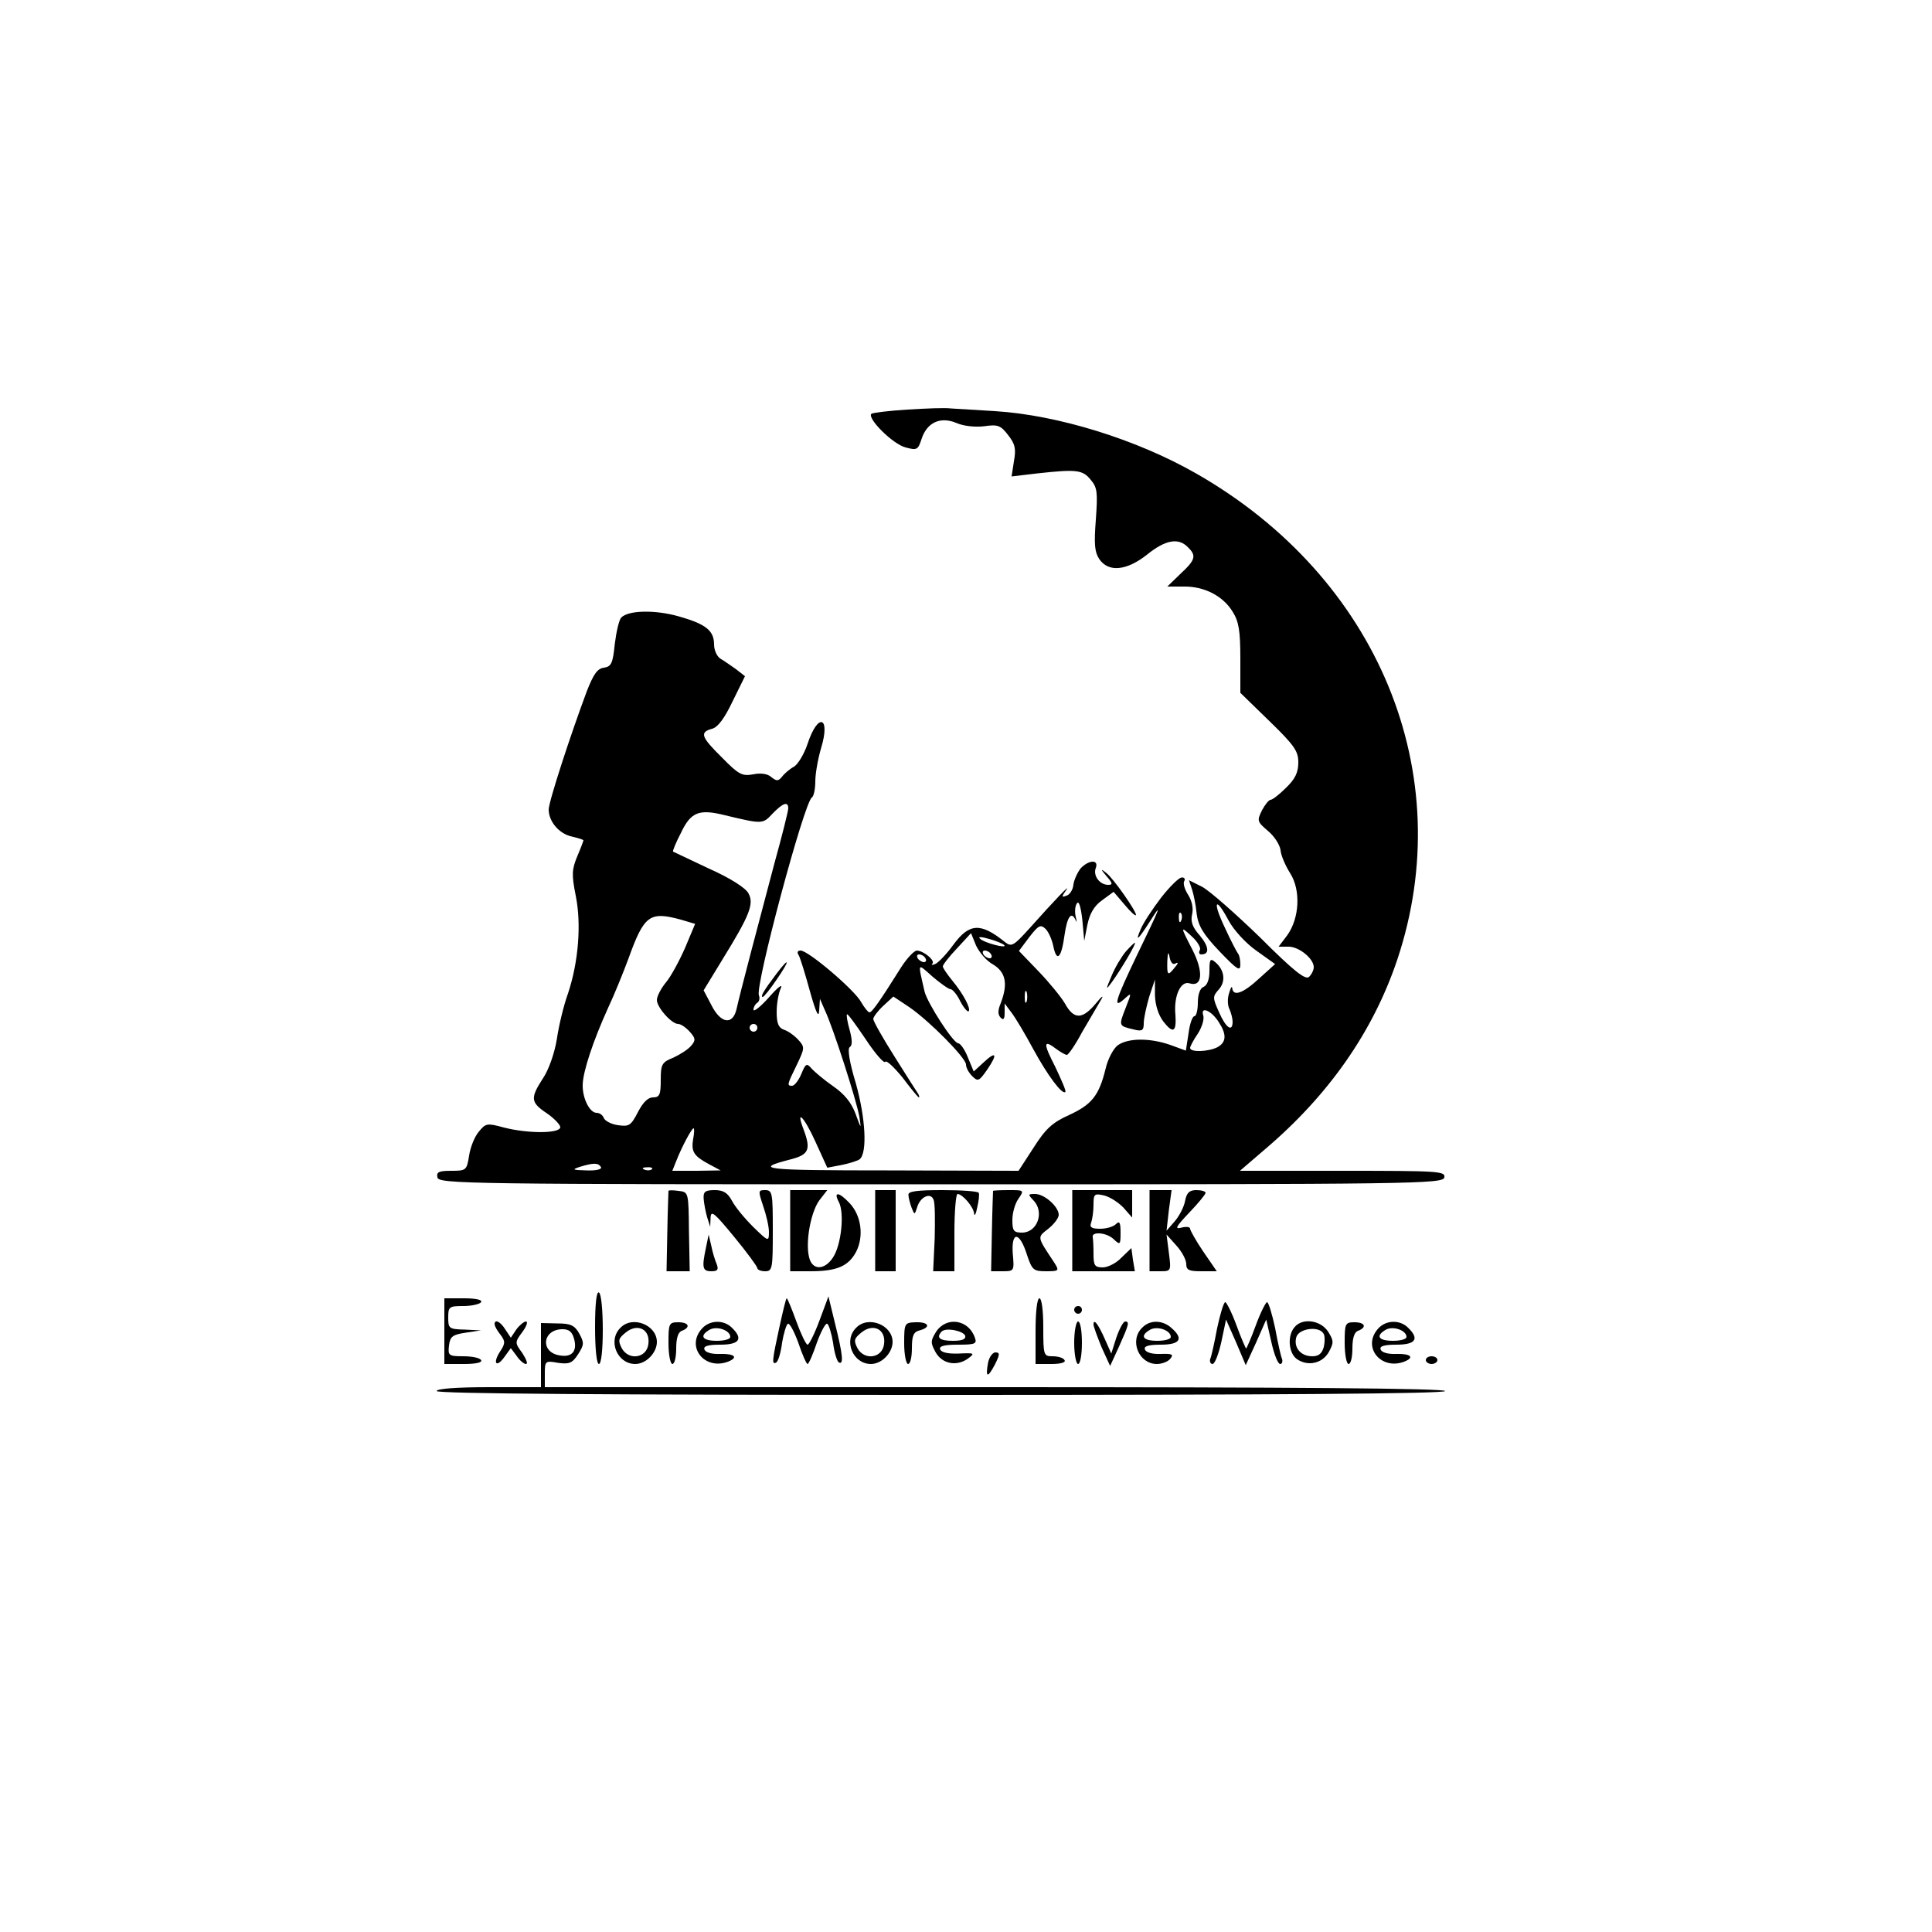 <?xml version="1.0" encoding="UTF-8"?>
<svg xmlns="http://www.w3.org/2000/svg" xmlns:xlink="http://www.w3.org/1999/xlink" width="3080px" height="3080px" viewBox="0 0 3080 3080" version="1.1">
<g id="surface1">
<path style=" stroke:none;fill-rule:nonzero;fill:rgb(0%,0%,0%);fill-opacity:1;" d="M 1446.363 652.969 C 1417.414 654.801 1391.547 657.883 1389.082 659.734 C 1382.297 667.133 1423.582 708.398 1443.898 713.332 C 1461.77 718.25 1463.617 717.016 1469.164 699.785 C 1477.785 673.281 1499.348 663.43 1525.215 674.52 C 1536.918 679.449 1555.398 681.297 1569.57 679.449 C 1590.516 676.363 1595.438 678.215 1607.148 693.617 C 1618.23 707.785 1620.082 715.184 1616.383 735.504 L 1612.684 759.531 L 1654.582 754.602 C 1716.801 747.816 1726.031 749.051 1738.969 765.066 C 1749.438 777.398 1750.051 785.398 1746.984 828.52 C 1743.902 867.949 1745.133 880.266 1752.52 891.348 C 1767.297 912.918 1796.25 909.836 1828.898 883.969 C 1857.852 860.551 1878.801 856.852 1893.586 872.25 C 1907.75 885.801 1905.898 892.586 1881.883 914.77 L 1860.934 935.082 L 1886.801 935.082 C 1919.453 934.469 1949.637 949.867 1965.031 975.133 C 1974.902 990.531 1977.363 1005.934 1977.363 1049.668 L 1977.363 1104.484 L 2023.562 1149.453 C 2063.602 1188.266 2069.77 1197.504 2069.77 1215.363 C 2069.77 1231.383 2064.836 1241.852 2050.051 1256.016 C 2039.582 1266.496 2028.484 1275.117 2025.402 1275.117 C 2022.949 1275.117 2016.785 1282.516 2011.852 1291.75 C 2003.852 1308.383 2003.852 1309.617 2021.102 1324.398 C 2031.57 1333.016 2040.199 1346.582 2041.418 1355.199 C 2042.031 1363.816 2049.43 1380.453 2056.816 1392.164 C 2074.066 1419.266 2071.602 1464.23 2051.902 1491.332 L 2038.348 1509.199 L 2054.363 1509.199 C 2071 1509.199 2094.398 1528.297 2094.398 1541.852 C 2094.398 1546.164 2091.316 1552.934 2087 1557.25 C 2081.465 1562.801 2063.602 1549.23 2008.785 1494.414 C 1969.348 1456.215 1928.082 1419.883 1916.383 1413.719 L 1895.43 1403.25 L 1900.363 1418.031 C 1902.816 1425.418 1906.52 1443.281 1907.75 1456.836 C 1910.215 1475.934 1918.215 1489.484 1944.102 1516.598 C 1972.43 1546.164 1977.363 1549.23 1977.363 1537.535 C 1977.363 1529.531 1975.516 1522.133 1973.668 1520.281 C 1971.816 1517.816 1961.969 1499.348 1952.719 1479.016 C 1932.398 1436.516 1937.316 1427.266 1958.883 1467.934 C 1966.883 1482.719 1985.984 1503.652 2002.617 1515.363 L 2032.801 1536.918 L 2007.547 1559.719 C 1981.668 1583.734 1965.652 1589.281 1964.418 1575.117 C 1963.801 1571.414 1961.969 1574.496 1959.496 1583.117 C 1956.414 1591.75 1957.031 1603.449 1960.117 1609 C 1962.582 1614.535 1965.031 1623.785 1965.031 1628.703 C 1965.031 1645.949 1954.57 1639.184 1943.48 1613.918 C 1933 1590.516 1933 1588.668 1942.867 1577.582 C 1954.57 1564.637 1952.098 1546.164 1937.316 1533.836 C 1929.316 1527.066 1928.082 1529.531 1928.082 1548 C 1928.082 1561.562 1924.383 1570.801 1918.836 1573.266 C 1913.297 1575.117 1909.602 1584.969 1909.602 1598.52 C 1909.602 1610.215 1907.133 1620.082 1904.051 1620.082 C 1900.984 1620.082 1896.668 1632.398 1894.816 1647.184 L 1890.504 1674.898 L 1865.25 1665.668 C 1833.215 1654.582 1798.719 1654.582 1782.082 1666.281 C 1775.316 1671.199 1766.066 1687.836 1762.383 1704.469 C 1751.898 1746.984 1740.199 1761.148 1703.852 1777.785 C 1677.984 1789.48 1666.902 1799.332 1647.801 1829.52 L 1623.785 1866.48 L 1417.414 1865.867 C 1215.363 1865.867 1198.734 1864.016 1261.57 1848 C 1289.281 1840.602 1292.984 1832.602 1281.281 1801.184 C 1267.734 1766.066 1281.902 1780.23 1299.77 1819.668 L 1318.852 1861.551 L 1341.652 1857.23 C 1353.969 1854.785 1367.52 1850.465 1370.602 1848 C 1382.918 1837.531 1379.836 1782.082 1364.438 1727.266 C 1353.969 1692.77 1350.883 1671.816 1354.586 1669.363 C 1358.902 1666.902 1358.902 1658.266 1354.586 1642.25 C 1350.883 1629.316 1349.031 1618.23 1350.266 1617 C 1351.504 1615.77 1364.438 1633.637 1379.836 1656.418 C 1395.23 1679.836 1409.402 1695.852 1411.25 1692.77 C 1413.098 1689.684 1425.418 1701.398 1438.984 1718.016 C 1451.918 1735.266 1463.617 1749.438 1464.852 1749.438 C 1466.082 1749.438 1465.465 1747.598 1464.23 1744.516 C 1462.383 1742.051 1445.75 1715.562 1426.652 1685.383 C 1407.562 1655.199 1392.164 1628.082 1392.164 1624.398 C 1392.164 1621.316 1399.551 1611.453 1408.184 1603.449 L 1424.199 1588.668 L 1450.066 1605.918 C 1482.102 1628.082 1540 1686.602 1540 1697.082 C 1540 1702 1544.316 1710.016 1549.852 1715.562 C 1559.102 1724.801 1560.949 1723.57 1573.883 1705.082 C 1591.133 1679.836 1588.051 1674.898 1567.719 1694 L 1552.316 1708.164 L 1543.082 1686 C 1538.148 1673.051 1530.77 1663.199 1527.684 1663.199 C 1519.668 1663.199 1479.016 1599.75 1474.082 1581.266 C 1463 1532.602 1461.77 1535.066 1487.016 1557.25 C 1499.348 1567.719 1512.281 1576.969 1515.363 1576.969 C 1518.438 1576.969 1525.836 1585.586 1530.77 1596.051 C 1536.297 1606.531 1542.465 1613.918 1544.316 1612.066 C 1548 1607.77 1535.684 1584.348 1517.816 1562.801 C 1509.816 1552.934 1503.031 1543.082 1503.031 1540.617 C 1503.031 1538.148 1512.902 1525.215 1525.836 1511.668 L 1548 1487.637 L 1556.016 1507.348 C 1560.949 1517.816 1572.652 1532 1583.117 1537.535 C 1603.449 1549.852 1607.148 1568.332 1595.438 1599.133 C 1590.516 1610.836 1590.516 1617.617 1595.438 1622.547 C 1599.75 1626.852 1601.602 1624.398 1601.602 1614.535 L 1601.602 1599.75 L 1612.684 1614.535 C 1618.852 1622.547 1634.25 1648.414 1647.184 1672.438 C 1669.984 1714.332 1693.383 1745.75 1698.316 1740.816 C 1700.164 1739.586 1692.148 1721.719 1682.297 1700.785 C 1662.586 1662.586 1663.199 1656.418 1684.148 1672.438 C 1690.918 1677.363 1698.316 1681.684 1700.785 1681.684 C 1703.23 1681.684 1714.332 1665.668 1724.801 1645.949 C 1735.883 1626.852 1749.438 1604.066 1754.363 1595.438 C 1760.531 1585.586 1757.449 1586.816 1746.984 1599.75 C 1725.414 1625.617 1711.867 1625.617 1697.703 1599.75 C 1691.535 1589.281 1672.438 1565.867 1655.199 1548 L 1624.398 1515.984 L 1641.016 1493.801 C 1655.801 1474.703 1658.883 1473.469 1666.902 1480.867 C 1671.816 1485.801 1677.363 1498.734 1679.215 1508.586 C 1684.77 1535.066 1692.148 1527.066 1697.082 1490.719 C 1701.398 1460.535 1708.164 1451.918 1714.949 1467.316 C 1716.801 1471.617 1716.801 1469.164 1714.949 1461.77 C 1713.102 1453.77 1713.719 1444.52 1716.801 1440.199 C 1719.867 1435.281 1722.949 1445.133 1725.414 1466.082 L 1728.496 1499.969 L 1733.418 1474.703 C 1737.117 1456.836 1743.902 1444.52 1756.836 1435.281 L 1775.316 1421.734 L 1793.184 1442.668 C 1802.414 1453.77 1810.418 1461.148 1811.031 1458.684 C 1811.031 1451.918 1775.316 1400.785 1763.602 1391.547 C 1754.363 1384.148 1754.363 1385.383 1764.215 1397.082 C 1774.082 1408.184 1774.082 1410.637 1766.684 1410.637 C 1753.133 1410.637 1742.051 1395.852 1746.984 1383.535 C 1751.898 1369.984 1735.883 1370.602 1722.949 1384.148 C 1718.016 1390.316 1712.48 1402.016 1711.25 1410.016 C 1710.637 1418.652 1705.082 1426.652 1700.164 1427.883 C 1692.148 1430.969 1692.148 1429.734 1699.547 1419.266 C 1708.785 1406.332 1681.066 1435.281 1640.402 1480.867 C 1616.383 1507.348 1612.684 1509.816 1602.836 1502.418 C 1563.402 1470.398 1545.547 1471.617 1520.281 1505.504 C 1509.199 1520.898 1495.652 1535.066 1490.719 1536.918 C 1485.801 1538.77 1483.949 1538.77 1486.402 1536.297 C 1491.332 1531.383 1472.852 1515.984 1461.77 1515.363 C 1457.453 1515.363 1446.363 1527.066 1437.133 1541.23 C 1402.637 1596.051 1390.316 1613.918 1386 1613.918 C 1384.148 1613.918 1378 1606.531 1373.066 1597.898 C 1363.199 1578.801 1288.668 1515.363 1276.348 1515.363 C 1271.418 1515.363 1270.199 1518.438 1273.266 1522.75 C 1275.734 1527.066 1283.75 1552.934 1291.133 1580.031 C 1301 1615.148 1305.297 1623.785 1305.918 1610.836 L 1307.148 1592.363 L 1315.164 1610.836 C 1328.102 1637.949 1365.668 1754.984 1369.984 1780.23 C 1373.066 1800.57 1373.066 1800.57 1363.816 1775.316 C 1357.051 1757.449 1345.969 1743.902 1328.102 1731.582 C 1313.934 1721.719 1298.531 1708.785 1293.602 1703.23 C 1286.199 1694.617 1284.363 1695.23 1277.586 1711.867 C 1273.266 1722.332 1266.496 1730.969 1262.801 1730.969 C 1254.184 1730.969 1254.801 1729.117 1270.199 1697.703 C 1283.133 1670.598 1283.133 1669.363 1272.652 1657.652 C 1266.496 1650.883 1256.016 1643.484 1249.867 1641.637 C 1241.23 1638.562 1238.164 1631.785 1238.164 1613.297 C 1238.164 1599.75 1241.23 1582.504 1244.934 1575.117 C 1248.016 1567.719 1240 1573.883 1226.453 1589.281 C 1212.898 1604.684 1201.199 1613.918 1201.199 1609.602 C 1201.199 1605.918 1203.668 1600.984 1207.363 1598.52 C 1210.438 1596.668 1211.668 1591.133 1209.816 1586.816 C 1203.668 1571.414 1281.902 1279.43 1294.215 1271.418 C 1297.297 1269.582 1299.77 1257.867 1299.77 1245.551 C 1299.77 1233.23 1304.066 1209.199 1309 1192.582 C 1324.398 1142.066 1304.066 1135.281 1287.438 1185.801 C 1281.902 1202.43 1272.031 1218.449 1265.883 1222.148 C 1259.098 1225.836 1250.48 1233.23 1246.785 1238.164 C 1240.617 1245.551 1238.164 1245.551 1229.535 1238.785 C 1223.383 1233.23 1212.281 1232 1200.586 1234.465 C 1183.332 1237.547 1177.801 1235.082 1151.297 1207.984 C 1117.418 1174.719 1114.969 1167.316 1135.281 1161.785 C 1144.531 1159.316 1155 1145.148 1167.934 1118.031 L 1187.652 1078 L 1173.48 1066.918 C 1165.469 1061.363 1154.383 1053.363 1148.836 1050.281 C 1142.684 1046.586 1138.363 1036.117 1138.363 1027.484 C 1138.363 1005.316 1125.43 994.836 1081.703 982.52 C 1044.734 972.051 1002.23 972.668 990.531 984.363 C 986.836 988.066 982.52 1007.164 980.051 1026.867 C 976.984 1057.668 974.516 1062.602 962.801 1064.449 C 952.332 1065.684 946.184 1074.918 935.703 1101.402 C 909.215 1172.25 874.719 1278.199 874.719 1290.52 C 874.719 1309.617 891.348 1329.332 911.684 1333.637 C 922.148 1336.098 930.164 1338.57 930.164 1339.801 C 930.164 1340.414 925.852 1352.117 920.297 1365.051 C 911.684 1386 911.066 1394 917.836 1427.883 C 927.082 1473.469 922.148 1533.836 905.52 1583.734 C 898.75 1602.215 890.734 1635.48 887.652 1657.031 C 883.969 1679.215 874.719 1705.703 865.48 1719.25 C 845.148 1750.668 845.77 1757.449 871.637 1774.703 C 883.348 1782.703 893.199 1793.184 893.199 1796.867 C 893.199 1807.348 841.453 1807.348 803.266 1797.484 C 776.164 1790.102 774.316 1790.719 763.215 1804.266 C 756.449 1812.266 749.668 1829.52 747.816 1842.453 C 744.133 1865.867 742.902 1866.48 719.484 1866.48 C 699.785 1866.48 695.465 1868.332 697.316 1876.949 C 699.164 1887.418 742.281 1888.031 1499.969 1888.031 C 2257.637 1888.031 2300.77 1887.418 2302.602 1876.949 C 2304.453 1867.102 2293.363 1866.48 2140.602 1866.48 L 1976.75 1866.48 L 2016.164 1832.602 C 2117.801 1746.363 2188.652 1645.332 2227.453 1530.148 C 2326.637 1233.852 2197.266 920.297 1906.52 754.602 C 1811.652 700.398 1686 661.586 1586.199 655.418 C 1556.016 653.582 1523.984 651.734 1515.363 651.117 C 1506.734 649.883 1475.934 651.117 1446.363 652.969 Z M 1256.637 1288.668 C 1256.637 1292.984 1246.785 1332.402 1234.465 1376.77 C 1210.438 1467.316 1179.637 1583.734 1174.102 1609 C 1167.934 1634.867 1148.836 1631.785 1134.051 1602.215 L 1121.734 1578.801 L 1152.535 1528.297 C 1195.031 1459.297 1202.43 1440.816 1193.199 1424.199 C 1188.883 1415.57 1163.617 1399.551 1130.363 1384.77 C 1100.184 1370.602 1074.297 1358.281 1073.066 1357.668 C 1071.836 1357.051 1077.383 1343.496 1085.398 1328.102 C 1101.402 1294.215 1114.348 1289.281 1156.23 1299.77 C 1215.363 1313.934 1215.984 1313.934 1231.383 1297.297 C 1248.016 1280.051 1256.637 1276.969 1256.637 1288.668 Z M 1085.398 1466.082 L 1108.184 1472.852 L 1092.164 1511.051 C 1082.934 1532 1069.383 1557.25 1061.363 1566.484 C 1053.363 1576.348 1047.199 1588.668 1047.199 1594.199 C 1047.199 1605.918 1070.602 1632.398 1081.082 1632.398 C 1085.398 1632.398 1093.398 1637.949 1099.562 1644.719 C 1108.801 1655.199 1109.414 1658.266 1102.016 1666.902 C 1097.102 1673.051 1084.164 1681.066 1073.684 1686 C 1055.199 1693.383 1053.363 1696.465 1053.363 1721.719 C 1053.363 1745.133 1051.516 1749.438 1041.031 1749.438 C 1033.031 1749.438 1025.016 1757.449 1017.016 1772.852 C 1005.934 1794.402 1002.852 1796.25 985.602 1793.801 C 975.133 1792.562 964.652 1787.016 962.801 1782.703 C 960.969 1777.785 956.031 1774.082 951.098 1774.082 C 940.016 1774.082 928.316 1750.668 928.934 1729.117 C 929.547 1707.551 945.562 1659.504 968.969 1607.77 C 979.438 1585.586 993.602 1550.469 1001.617 1528.918 C 1026.867 1458.684 1035.496 1452.531 1085.398 1466.082 Z M 1600.984 1506.734 C 1606.531 1512.902 1568.332 1503.031 1562.184 1496.266 C 1558.48 1493.184 1564.637 1493.184 1576.969 1496.883 C 1588.051 1499.969 1598.52 1504.266 1600.984 1506.734 Z M 1580.031 1521.52 C 1581.883 1524.602 1581.266 1527.684 1577.582 1527.684 C 1574.496 1527.684 1569.57 1524.602 1567.719 1521.52 C 1565.867 1517.816 1566.484 1515.363 1570.184 1515.363 C 1573.266 1515.363 1578.199 1517.816 1580.031 1521.52 Z M 1475.316 1527.684 C 1477.164 1530.77 1476.551 1533.836 1472.852 1533.836 C 1469.785 1533.836 1464.852 1530.77 1463 1527.684 C 1461.148 1523.984 1461.77 1521.52 1465.465 1521.52 C 1468.547 1521.52 1473.469 1523.984 1475.316 1527.684 Z M 1636.719 1596.668 C 1634.867 1600.984 1633.637 1597.898 1633.637 1589.281 C 1633.637 1580.652 1634.867 1577.582 1636.719 1581.266 C 1637.949 1585.586 1637.949 1592.984 1636.719 1596.668 Z M 1942.867 1629.316 C 1955.801 1649.031 1955.184 1661.348 1941.016 1669.363 C 1926.852 1676.75 1897.281 1677.984 1897.281 1670.598 C 1897.281 1668.133 1902.816 1657.652 1909.602 1647.801 C 1916.383 1637.332 1920.066 1624.398 1918.215 1618.852 C 1913.297 1603.449 1931.164 1610.836 1942.867 1629.316 Z M 1207.363 1638.562 C 1207.363 1641.637 1204.902 1644.719 1201.199 1644.719 C 1198.117 1644.719 1195.031 1641.637 1195.031 1638.562 C 1195.031 1634.867 1198.117 1632.398 1201.199 1632.398 C 1204.902 1632.398 1207.363 1634.867 1207.363 1638.562 Z M 1105.098 1815.348 C 1101.402 1836.297 1106.332 1843.066 1130.363 1856 L 1148.836 1865.867 L 1110.652 1866.48 L 1071.836 1866.48 L 1078 1851.082 C 1086.617 1828.898 1102.637 1798.719 1105.719 1798.719 C 1106.949 1798.719 1106.949 1806.117 1105.098 1815.348 Z M 957.883 1860.316 C 960.348 1864.016 951.098 1866.48 935.082 1865.867 C 912.918 1865.25 911.066 1864.637 924 1860.316 C 946.184 1853.547 953.57 1853.547 957.883 1860.316 Z M 1039.199 1864.016 C 1037.348 1865.867 1031.801 1866.48 1027.484 1864.637 C 1022.562 1862.785 1024.402 1860.934 1031.184 1860.934 C 1037.969 1860.316 1041.652 1862.164 1039.199 1864.016 Z M 1039.199 1864.016 "/>
<path style=" stroke:none;fill-rule:nonzero;fill:rgb(0%,0%,0%);fill-opacity:1;" d="M 1851.082 1430.969 C 1837.531 1448.836 1822.75 1471 1818.43 1481.48 C 1809.199 1503.031 1814.117 1498.734 1833.836 1467.934 C 1852.934 1437.75 1851.082 1443.281 1812.266 1523.363 C 1777.785 1595.438 1773.465 1609.602 1792.562 1592.363 C 1804.266 1581.883 1804.266 1581.883 1794.402 1607.148 C 1783.316 1635.48 1783.316 1635.48 1806.734 1641.016 C 1820.902 1644.719 1823.363 1642.867 1823.363 1631.164 C 1823.363 1623.164 1827.668 1604.684 1831.984 1589.281 L 1841.215 1561.562 L 1841.215 1586.816 C 1841.836 1602.836 1846.77 1618.23 1854.785 1628.703 C 1870.184 1648.414 1875.719 1645.332 1873.867 1618.23 C 1870.801 1587.43 1882.496 1562.801 1896.668 1567.719 C 1917 1573.883 1918.836 1549.23 1900.984 1514.133 C 1881.266 1475.934 1881.266 1475.316 1900.984 1493.801 C 1909.602 1501.801 1915.148 1511.668 1912.684 1514.75 C 1910.836 1518.438 1911.449 1521.52 1915.148 1521.52 C 1928.703 1521.52 1927.465 1509.199 1912.684 1491.332 C 1900.984 1478.398 1897.902 1469.164 1900.363 1458.066 C 1902.816 1448.215 1900.363 1436.516 1894.199 1426.652 C 1888.652 1418.031 1885.582 1408.184 1888.031 1404.48 C 1889.883 1401.398 1888.031 1398.316 1883.734 1398.934 C 1879.414 1398.934 1864.637 1413.719 1851.082 1430.969 Z M 1883.117 1467.316 C 1881.266 1472.23 1879.414 1470.398 1879.414 1463.617 C 1878.801 1456.836 1880.652 1453.148 1882.496 1455.602 C 1884.348 1457.453 1884.969 1463 1883.117 1467.316 Z M 1874.484 1535.684 C 1878.801 1533.215 1878.184 1536.297 1873.25 1541.852 C 1861.551 1556.637 1860.316 1555.398 1860.934 1532 C 1861.551 1517.816 1862.785 1515.984 1864.637 1526.449 C 1866.48 1535.066 1870.184 1538.77 1874.484 1535.684 Z M 1874.484 1535.684 "/>
<path style=" stroke:none;fill-rule:nonzero;fill:rgb(0%,0%,0%);fill-opacity:1;" d="M 1795.016 1516.598 C 1788.25 1524.602 1777.785 1541.852 1772.23 1555.398 C 1762.383 1578.801 1762.383 1579.418 1772.852 1565.25 C 1788.25 1543.703 1812.266 1503.031 1809.199 1503.031 C 1807.969 1503.031 1801.801 1509.199 1795.016 1516.598 Z M 1795.016 1516.598 "/>
<path style=" stroke:none;fill-rule:nonzero;fill:rgb(0%,0%,0%);fill-opacity:1;" d="M 1236.934 1553.551 C 1217.836 1578.801 1211.668 1589.281 1215.984 1589.281 C 1217.836 1589.281 1227.684 1576.969 1238.164 1561.562 C 1260.332 1529.531 1259.098 1523.984 1236.934 1553.551 Z M 1236.934 1553.551 "/>
<path style=" stroke:none;fill-rule:nonzero;fill:rgb(0%,0%,0%);fill-opacity:1;" d="M 1065.684 1898.516 C 1065.684 1899.75 1064.449 1928.703 1063.836 1963.801 L 1062.602 2026.637 L 1099.562 2026.637 L 1098.332 1963.801 C 1097.719 1900.363 1097.719 1900.363 1081.703 1898.516 C 1073.066 1897.281 1065.684 1897.281 1065.684 1898.516 Z M 1065.684 1898.516 "/>
<path style=" stroke:none;fill-rule:nonzero;fill:rgb(0%,0%,0%);fill-opacity:1;" d="M 1121.734 1910.836 C 1122.348 1918.836 1124.816 1931.785 1127.281 1940.398 L 1132.199 1955.801 L 1132.816 1941.016 C 1133.438 1928.703 1138.984 1933.617 1170.398 1971.816 C 1190.734 1996.453 1207.363 2019.25 1207.363 2021.719 C 1207.363 2024.184 1212.898 2026.637 1219.684 2026.637 C 1231.383 2026.637 1232 2022.332 1232 1961.969 C 1232 1901.598 1231.383 1897.281 1219.684 1897.281 C 1208.598 1897.281 1208.598 1898.516 1216.602 1922.535 C 1221.531 1936.703 1225.836 1955.184 1225.836 1963.801 C 1225.836 1979.816 1225.215 1979.816 1200.586 1955.801 C 1187.031 1942.25 1171.637 1923.77 1166.703 1913.918 C 1159.934 1901.598 1153.148 1897.281 1139.602 1897.281 C 1124.199 1897.281 1121.117 1899.75 1121.734 1910.836 Z M 1121.734 1910.836 "/>
<path style=" stroke:none;fill-rule:nonzero;fill:rgb(0%,0%,0%);fill-opacity:1;" d="M 1259.719 1961.969 L 1259.719 2026.637 L 1291.75 2026.637 C 1334.25 2026.637 1352.734 2018.637 1365.051 1995.215 C 1377.383 1970.586 1373.066 1937.934 1354.586 1918.215 C 1337.332 1899.75 1328.102 1899.133 1337.332 1916.383 C 1346.582 1934.23 1341.031 1984.75 1328.102 2004.465 C 1314.547 2025.402 1294.836 2025.402 1289.898 2004.465 C 1283.75 1980.438 1292.363 1933 1305.918 1913.918 L 1318.852 1897.281 L 1259.719 1897.281 Z M 1259.719 1961.969 "/>
<path style=" stroke:none;fill-rule:nonzero;fill:rgb(0%,0%,0%);fill-opacity:1;" d="M 1395.23 1961.969 L 1395.23 2026.637 L 1427.883 2026.637 L 1427.883 1897.281 L 1395.23 1897.281 Z M 1395.23 1961.969 "/>
<path style=" stroke:none;fill-rule:nonzero;fill:rgb(0%,0%,0%);fill-opacity:1;" d="M 1448.215 1904.668 C 1448.215 1908.984 1450.684 1918.215 1453.148 1925 C 1458.066 1937.316 1458.066 1937.316 1462.383 1923.77 C 1467.316 1907.75 1483.949 1900.363 1488.25 1912.684 C 1490.719 1917.602 1490.719 1945.332 1490.098 1974.281 L 1487.637 2026.637 L 1521.52 2026.637 L 1521.52 1965.031 C 1521.52 1931.164 1523.984 1903.438 1526.449 1903.438 C 1534.453 1903.438 1552.316 1924.383 1552.934 1934.852 C 1553.551 1939.785 1556.016 1934.852 1557.867 1925 C 1560.332 1914.531 1561.562 1904.668 1560.332 1901.598 C 1559.102 1899.133 1533.215 1897.281 1502.418 1897.281 C 1462.383 1897.281 1447.602 1899.133 1448.215 1904.668 Z M 1448.215 1904.668 "/>
<path style=" stroke:none;fill-rule:nonzero;fill:rgb(0%,0%,0%);fill-opacity:1;" d="M 1583.117 1898.516 C 1583.117 1899.75 1581.883 1928.703 1581.266 1963.801 L 1580.031 2026.637 L 1598.52 2026.637 C 1617 2026.637 1617 2026.016 1614.535 1998.297 C 1612.066 1961.969 1625.617 1963.199 1637.332 2000.77 C 1645.332 2024.801 1647.801 2026.637 1667.516 2026.637 C 1688.453 2026.637 1689.066 2026.016 1680.449 2012.469 C 1652.734 1970.586 1653.348 1973.051 1671.199 1958.883 C 1680.449 1951.484 1687.836 1941.637 1687.836 1936.703 C 1687.836 1923.77 1665.051 1903.438 1650.266 1903.438 C 1638.562 1903.438 1638.562 1904.051 1647.184 1913.297 C 1665.668 1931.785 1653.969 1965.031 1629.316 1965.031 C 1615.77 1965.031 1613.918 1961.969 1613.918 1944.719 C 1613.918 1933.617 1618.23 1918.215 1623.785 1910.836 C 1633.016 1897.281 1632.398 1897.281 1608.383 1897.281 C 1594.199 1897.281 1583.117 1897.902 1583.117 1898.516 Z M 1583.117 1898.516 "/>
<path style=" stroke:none;fill-rule:nonzero;fill:rgb(0%,0%,0%);fill-opacity:1;" d="M 1709.398 1961.969 L 1709.398 2026.637 L 1809.199 2026.637 L 1806.117 2008.164 L 1803.652 1989.684 L 1787.637 2005.082 C 1779.617 2013.703 1766.066 2020.48 1758.066 2020.48 C 1745.133 2020.48 1743.281 2017.398 1743.281 1998.918 C 1743.281 1987.215 1742.668 1975.516 1742.051 1972.43 C 1739.586 1963.199 1763 1964.418 1774.703 1974.902 C 1785.785 1985.363 1786.398 1984.75 1786.398 1965.031 C 1786.398 1948.402 1784.551 1945.949 1779 1951.484 C 1774.703 1955.801 1763.602 1958.883 1753.75 1958.883 C 1740.199 1958.883 1736.504 1956.414 1739.586 1949.016 C 1741.43 1943.48 1743.281 1931.164 1743.281 1920.684 C 1743.281 1903.438 1744.516 1902.199 1760.531 1905.898 C 1769.77 1908.363 1783.316 1917 1791.332 1925.617 L 1804.883 1941.016 L 1804.883 1897.281 L 1709.398 1897.281 Z M 1709.398 1961.969 "/>
<path style=" stroke:none;fill-rule:nonzero;fill:rgb(0%,0%,0%);fill-opacity:1;" d="M 1832.602 1961.969 L 1832.602 2026.637 L 1849.852 2026.637 C 1867.102 2026.637 1867.102 2026.016 1863.398 1997.066 L 1859.703 1968.117 L 1875.098 1985.363 C 1883.734 1994.602 1891.117 2008.164 1891.117 2014.934 C 1891.117 2024.801 1895.43 2026.637 1915.148 2026.637 L 1939.785 2026.637 L 1918.215 1995.215 C 1906.52 1977.984 1897.281 1961.348 1897.281 1958.883 C 1897.281 1955.801 1891.117 1955.184 1883.734 1957.031 C 1872.016 1960.117 1874.484 1955.801 1896.051 1933 C 1910.215 1918.215 1921.918 1904.051 1921.918 1901.598 C 1921.918 1899.133 1915.148 1897.281 1907.133 1897.281 C 1896.051 1897.281 1891.734 1901.598 1889.266 1914.531 C 1887.418 1924.383 1880.031 1938.551 1872.637 1947.184 L 1859.703 1961.969 L 1863.398 1929.316 L 1867.719 1897.281 L 1832.602 1897.281 Z M 1832.602 1961.969 "/>
<path style=" stroke:none;fill-rule:nonzero;fill:rgb(0%,0%,0%);fill-opacity:1;" d="M 1125.43 1989.066 C 1118.652 2021.102 1119.883 2026.637 1134.051 2026.637 C 1143.918 2026.637 1145.77 2024.184 1142.684 2015.551 C 1140.215 2010 1135.898 1996.453 1134.051 1986.602 L 1129.75 1968.117 Z M 1125.43 1989.066 "/>
<path style=" stroke:none;fill-rule:nonzero;fill:rgb(0%,0%,0%);fill-opacity:1;" d="M 948.637 2115.348 C 948.637 2150.453 951.098 2174.48 954.801 2174.48 C 958.496 2174.48 960.969 2152.297 960.969 2119.652 C 960.969 2088.852 958.496 2062.363 954.801 2060.52 C 951.098 2058.051 948.637 2077.77 948.637 2115.348 Z M 948.637 2115.348 "/>
<path style=" stroke:none;fill-rule:nonzero;fill:rgb(0%,0%,0%);fill-opacity:1;" d="M 708.398 2122.117 L 708.398 2174.48 L 739.816 2174.48 C 758.918 2174.48 769.383 2172.016 766.918 2168.316 C 765.066 2164.617 752.133 2162.164 738.586 2162.164 C 715.184 2162.164 713.949 2160.934 715.801 2144.918 C 717.637 2130.75 721.332 2127.668 742.281 2124.586 L 766.918 2120.883 L 741.051 2119.652 C 715.801 2119.031 714.562 2117.801 714.562 2100.562 C 714.562 2083.316 715.801 2082.082 738.586 2082.082 C 752.133 2082.082 765.066 2079 766.918 2075.918 C 769.383 2072.215 758.918 2069.77 739.816 2069.77 L 708.398 2069.77 Z M 708.398 2122.117 "/>
<path style=" stroke:none;fill-rule:nonzero;fill:rgb(0%,0%,0%);fill-opacity:1;" d="M 1242.469 2115.969 C 1230.77 2169.551 1230.148 2176.332 1237.547 2172.016 C 1240.617 2170.164 1244.934 2156 1246.785 2140.602 C 1249.25 2125.816 1253.562 2111.652 1256.016 2110.414 C 1258.484 2108.57 1265.883 2122.117 1272.652 2140.602 C 1278.816 2159.082 1285.598 2174.48 1287.438 2174.48 C 1289.281 2174.48 1296.066 2159.082 1302.215 2140.602 C 1309 2122.117 1316.398 2108.57 1318.852 2110.414 C 1321.316 2111.652 1325.637 2125.816 1328.102 2140.602 C 1329.949 2156 1334.25 2170.164 1337.332 2172.016 C 1345.348 2176.332 1343.496 2159.082 1331.184 2109.801 L 1320.703 2066.684 L 1306.535 2104.867 C 1298.531 2126.43 1289.898 2143.684 1287.438 2143.684 C 1284.984 2143.684 1276.969 2127.051 1269.582 2106.719 C 1262.184 2086.398 1255.402 2069.77 1254.184 2069.77 C 1252.949 2069.77 1248.016 2090.703 1242.469 2115.969 Z M 1242.469 2115.969 "/>
<path style=" stroke:none;fill-rule:nonzero;fill:rgb(0%,0%,0%);fill-opacity:1;" d="M 1650.883 2122.117 L 1650.883 2174.48 L 1676.133 2174.48 C 1690.918 2174.48 1699.547 2172.016 1697.082 2168.316 C 1695.23 2164.617 1686.602 2162.164 1677.984 2162.164 C 1663.816 2162.164 1663.199 2160.934 1663.199 2115.969 C 1663.199 2089.469 1660.734 2069.77 1657.031 2069.77 C 1653.348 2069.77 1650.883 2091.316 1650.883 2122.117 Z M 1650.883 2122.117 "/>
<path style=" stroke:none;fill-rule:nonzero;fill:rgb(0%,0%,0%);fill-opacity:1;" d="M 1940.398 2117.199 C 1936.082 2140.602 1931.164 2162.785 1929.316 2166.469 C 1928.082 2170.785 1929.934 2174.48 1933 2174.48 C 1936.703 2174.48 1942.867 2158.465 1947.184 2138.75 L 1954.57 2103.637 L 1970.586 2139.984 L 1985.984 2176.332 L 2002.617 2139.984 L 2018.637 2103.637 L 2026.637 2138.75 C 2030.949 2158.465 2037.117 2174.48 2040.801 2174.48 C 2043.883 2174.48 2045.117 2170.785 2043.883 2166.469 C 2042.031 2162.785 2037.117 2140.602 2032.801 2117.199 C 2027.867 2094.398 2022.332 2075.918 2019.867 2075.918 C 2018.016 2075.918 2009.398 2092.551 2002 2112.883 C 1994.602 2133.199 1987.215 2149.836 1986.602 2149.836 C 1985.984 2149.836 1978.598 2133.199 1971.199 2112.883 C 1963.801 2092.551 1955.184 2075.918 1953.332 2075.918 C 1950.867 2075.918 1945.332 2094.398 1940.398 2117.199 Z M 1940.398 2117.199 "/>
<path style=" stroke:none;fill-rule:nonzero;fill:rgb(0%,0%,0%);fill-opacity:1;" d="M 1712.48 2088.23 C 1712.48 2091.316 1715.562 2094.398 1718.637 2094.398 C 1722.332 2094.398 1724.801 2091.316 1724.801 2088.23 C 1724.801 2084.547 1722.332 2082.082 1718.637 2082.082 C 1715.562 2082.082 1712.48 2084.547 1712.48 2088.23 Z M 1712.48 2088.23 "/>
<path style=" stroke:none;fill-rule:nonzero;fill:rgb(0%,0%,0%);fill-opacity:1;" d="M 788.48 2111.031 C 788.48 2114.117 792.801 2121.504 797.719 2127.668 C 805.734 2138.133 805.734 2141.836 797.098 2154.77 C 784.785 2173.867 791.562 2181.25 804.496 2162.785 L 814.348 2149.215 L 823.598 2161.547 C 828.52 2168.934 835.297 2174.48 838.383 2174.48 C 842.066 2174.48 839 2167.082 832.836 2157.23 C 820.516 2140.602 820.516 2139.984 832.836 2123.348 C 839.602 2114.117 842.066 2106.719 838.383 2106.719 C 835.297 2106.719 827.898 2112.883 822.984 2119.652 L 814.348 2132.598 L 805.734 2119.652 C 797.719 2106.719 788.48 2102.402 788.48 2111.031 Z M 788.48 2111.031 "/>
<path style=" stroke:none;fill-rule:nonzero;fill:rgb(0%,0%,0%);fill-opacity:1;" d="M 862.398 2160.316 L 862.398 2211.438 L 779.23 2211.438 C 728.117 2211.438 696.082 2213.898 696.082 2217.602 C 696.082 2221.918 968.348 2223.77 1499.969 2223.77 C 2031.57 2223.77 2303.836 2221.918 2303.836 2217.602 C 2303.836 2213.281 2060.52 2211.438 1586.199 2211.438 L 868.562 2211.438 L 868.562 2190.496 C 868.562 2169.551 869.184 2168.934 889.504 2172.637 C 907.363 2175.102 912.297 2173.25 921.535 2159.082 C 931.398 2143.684 931.398 2140.602 923.383 2125.816 C 916 2112.883 909.836 2109.801 888.266 2109.801 L 862.398 2109.184 Z M 915.383 2135.051 C 920.297 2154.148 911.684 2164 893.199 2160.934 C 860.551 2156.617 864.25 2119.031 896.902 2119.031 C 907.363 2119.031 912.297 2123.348 915.383 2135.051 Z M 915.383 2135.051 "/>
<path style=" stroke:none;fill-rule:nonzero;fill:rgb(0%,0%,0%);fill-opacity:1;" d="M 989.297 2116.582 C 968.348 2136.898 983.75 2174.48 1012.703 2174.48 C 1029.949 2174.48 1047.199 2156.617 1047.199 2139.363 C 1047.199 2112.266 1008.398 2096.867 989.297 2116.582 Z M 1033.652 2142.449 C 1031.184 2165.23 1002.23 2169.551 991.148 2149.215 C 984.984 2136.898 985.602 2133.816 997.918 2123.969 C 1016.398 2109.184 1036.734 2119.031 1033.652 2142.449 Z M 1033.652 2142.449 "/>
<path style=" stroke:none;fill-rule:nonzero;fill:rgb(0%,0%,0%);fill-opacity:1;" d="M 1065.684 2141.215 C 1065.684 2159.703 1068.77 2174.48 1071.836 2174.48 C 1075.535 2174.48 1078 2163.398 1078 2149.836 C 1078 2133.199 1081.082 2123.348 1087.23 2121.504 C 1101.402 2115.969 1098.332 2107.949 1081.082 2107.949 C 1066.297 2107.949 1065.684 2110.414 1065.684 2141.215 Z M 1065.684 2141.215 "/>
<path style=" stroke:none;fill-rule:nonzero;fill:rgb(0%,0%,0%);fill-opacity:1;" d="M 1119.266 2117.801 C 1092.785 2146.77 1122.969 2184.949 1160.547 2170.785 C 1177.801 2164 1171.016 2157.852 1148.215 2158.465 C 1134.668 2159.082 1124.199 2156 1122.969 2151.066 C 1121.117 2146.148 1128.516 2143.684 1148.215 2143.684 C 1179.016 2143.684 1185.184 2134.438 1166.703 2116.582 C 1153.77 2103.637 1131.598 2104.25 1119.266 2117.801 Z M 1164.23 2131.363 C 1164.23 2135.051 1154.383 2137.52 1142.684 2137.52 C 1119.266 2137.52 1114.348 2129.516 1131.598 2119.652 C 1143.297 2113.496 1164.23 2120.883 1164.23 2131.363 Z M 1164.23 2131.363 "/>
<path style=" stroke:none;fill-rule:nonzero;fill:rgb(0%,0%,0%);fill-opacity:1;" d="M 1365.051 2116.582 C 1344.117 2136.898 1359.516 2174.48 1388.465 2174.48 C 1405.719 2174.48 1422.969 2156.617 1422.969 2139.363 C 1422.969 2112.266 1384.148 2096.867 1365.051 2116.582 Z M 1409.402 2142.449 C 1406.949 2165.23 1378 2169.551 1366.898 2149.215 C 1360.75 2136.898 1361.363 2133.816 1373.684 2123.969 C 1392.164 2109.184 1412.484 2119.031 1409.402 2142.449 Z M 1409.402 2142.449 "/>
<path style=" stroke:none;fill-rule:nonzero;fill:rgb(0%,0%,0%);fill-opacity:1;" d="M 1441.438 2141.836 C 1441.438 2159.703 1444.52 2174.48 1447.602 2174.48 C 1451.297 2174.48 1453.77 2163.398 1453.77 2149.215 C 1453.77 2129.516 1456.215 2123.348 1466.082 2120.883 C 1484.562 2115.969 1480.867 2107.332 1459.918 2107.949 C 1442.051 2108.57 1441.438 2109.184 1441.438 2141.836 Z M 1441.438 2141.836 "/>
<path style=" stroke:none;fill-rule:nonzero;fill:rgb(0%,0%,0%);fill-opacity:1;" d="M 1492.57 2122.734 C 1483.332 2137.52 1483.332 2140.602 1491.332 2155.383 C 1501.801 2174.48 1525.215 2178.801 1543.082 2165.852 C 1554.785 2157.23 1553.551 2156.617 1528.297 2157.852 C 1511.051 2158.465 1500.582 2156 1498.734 2151.066 C 1496.883 2146.148 1504.883 2143.684 1527.066 2143.684 C 1554.164 2143.684 1557.867 2142.449 1554.164 2132.598 C 1544.316 2103.637 1509.199 2098.102 1492.57 2122.734 Z M 1538.77 2129.516 C 1540 2135.051 1533.836 2137.52 1519.051 2137.52 C 1498.117 2137.52 1491.949 2132.598 1501.199 2122.734 C 1507.969 2115.969 1535.684 2121.504 1538.77 2129.516 Z M 1538.77 2129.516 "/>
<path style=" stroke:none;fill-rule:nonzero;fill:rgb(0%,0%,0%);fill-opacity:1;" d="M 1712.48 2140.602 C 1712.48 2159.082 1715.562 2174.48 1718.637 2174.48 C 1722.332 2174.48 1724.801 2159.082 1724.801 2140.602 C 1724.801 2122.117 1722.332 2106.719 1718.637 2106.719 C 1715.562 2106.719 1712.48 2122.117 1712.48 2140.602 Z M 1712.48 2140.602 "/>
<path style=" stroke:none;fill-rule:nonzero;fill:rgb(0%,0%,0%);fill-opacity:1;" d="M 1743.281 2111.652 C 1743.281 2114.734 1749.438 2131.363 1756.215 2148 L 1769.77 2177.562 L 1783.934 2146.77 C 1799.332 2112.266 1801.184 2106.719 1793.801 2106.719 C 1790.719 2106.719 1784.551 2118.418 1779.617 2132.598 L 1771.617 2157.852 L 1761.77 2135.668 C 1750.668 2110.414 1743.281 2101.184 1743.281 2111.652 Z M 1743.281 2111.652 "/>
<path style=" stroke:none;fill-rule:nonzero;fill:rgb(0%,0%,0%);fill-opacity:1;" d="M 1820.902 2116.582 C 1799.949 2136.898 1815.348 2174.48 1844.297 2174.48 C 1852.316 2174.48 1862.164 2170.785 1865.867 2165.852 C 1871.402 2159.082 1868.332 2157.852 1850.465 2158.465 C 1836.918 2159.082 1826.438 2156 1825.199 2151.066 C 1823.363 2146.148 1830.75 2143.684 1850.465 2143.684 C 1881.266 2143.684 1887.418 2134.438 1867.719 2117.199 C 1853.547 2104.25 1833.215 2103.637 1820.902 2116.582 Z M 1866.48 2131.363 C 1866.48 2135.051 1856.617 2137.52 1844.918 2137.52 C 1821.516 2137.52 1816.586 2129.516 1833.836 2119.652 C 1845.535 2113.496 1866.48 2120.883 1866.48 2131.363 Z M 1866.48 2131.363 "/>
<path style=" stroke:none;fill-rule:nonzero;fill:rgb(0%,0%,0%);fill-opacity:1;" d="M 2063.602 2115.969 C 2051.902 2129.516 2054.363 2157.23 2067.297 2166.469 C 2084.547 2178.801 2107.949 2173.867 2118.418 2155.383 C 2126.43 2140.602 2126.43 2137.52 2117.199 2122.734 C 2104.867 2104.25 2075.918 2100.562 2063.602 2115.969 Z M 2109.801 2125.816 C 2112.266 2128.902 2112.266 2138.75 2110.414 2147.383 C 2107.332 2157.852 2102.402 2162.164 2091.934 2162.164 C 2073.453 2162.164 2061.75 2148 2066.684 2131.363 C 2071 2117.801 2102.402 2113.496 2109.801 2125.816 Z M 2109.801 2125.816 "/>
<path style=" stroke:none;fill-rule:nonzero;fill:rgb(0%,0%,0%);fill-opacity:1;" d="M 2143.684 2141.215 C 2143.684 2159.703 2146.77 2174.48 2149.836 2174.48 C 2153.535 2174.48 2156 2163.398 2156 2149.836 C 2156 2133.199 2159.082 2123.348 2165.23 2121.504 C 2179.402 2115.969 2176.332 2107.949 2159.082 2107.949 C 2144.297 2107.949 2143.684 2110.414 2143.684 2141.215 Z M 2143.684 2141.215 "/>
<path style=" stroke:none;fill-rule:nonzero;fill:rgb(0%,0%,0%);fill-opacity:1;" d="M 2197.266 2117.801 C 2170.785 2146.77 2200.969 2184.949 2238.547 2170.785 C 2255.801 2164 2249.016 2157.852 2226.215 2158.465 C 2212.668 2159.082 2202.199 2156 2200.969 2151.066 C 2199.117 2146.148 2206.516 2143.684 2226.215 2143.684 C 2257.016 2143.684 2263.184 2134.438 2244.703 2116.582 C 2231.77 2103.637 2209.598 2104.25 2197.266 2117.801 Z M 2242.23 2131.363 C 2242.23 2135.051 2232.383 2137.52 2220.684 2137.52 C 2197.266 2137.52 2192.348 2129.516 2209.598 2119.652 C 2221.297 2113.496 2242.23 2120.883 2242.23 2131.363 Z M 2242.23 2131.363 "/>
<path style=" stroke:none;fill-rule:nonzero;fill:rgb(0%,0%,0%);fill-opacity:1;" d="M 1575.117 2172.637 C 1570.801 2196.652 1574.496 2197.266 1586.199 2175.102 C 1594.199 2159.082 1594.199 2156 1586.816 2156 C 1582.504 2156 1576.969 2163.398 1575.117 2172.637 Z M 1575.117 2172.637 "/>
<path style=" stroke:none;fill-rule:nonzero;fill:rgb(0%,0%,0%);fill-opacity:1;" d="M 2273.031 2168.316 C 2273.031 2171.398 2277.348 2174.48 2282.281 2174.48 C 2287.199 2174.48 2291.52 2171.398 2291.52 2168.316 C 2291.52 2164.617 2287.199 2162.164 2282.281 2162.164 C 2277.348 2162.164 2273.031 2164.617 2273.031 2168.316 Z M 2273.031 2168.316 "/>
</g>
</svg>
